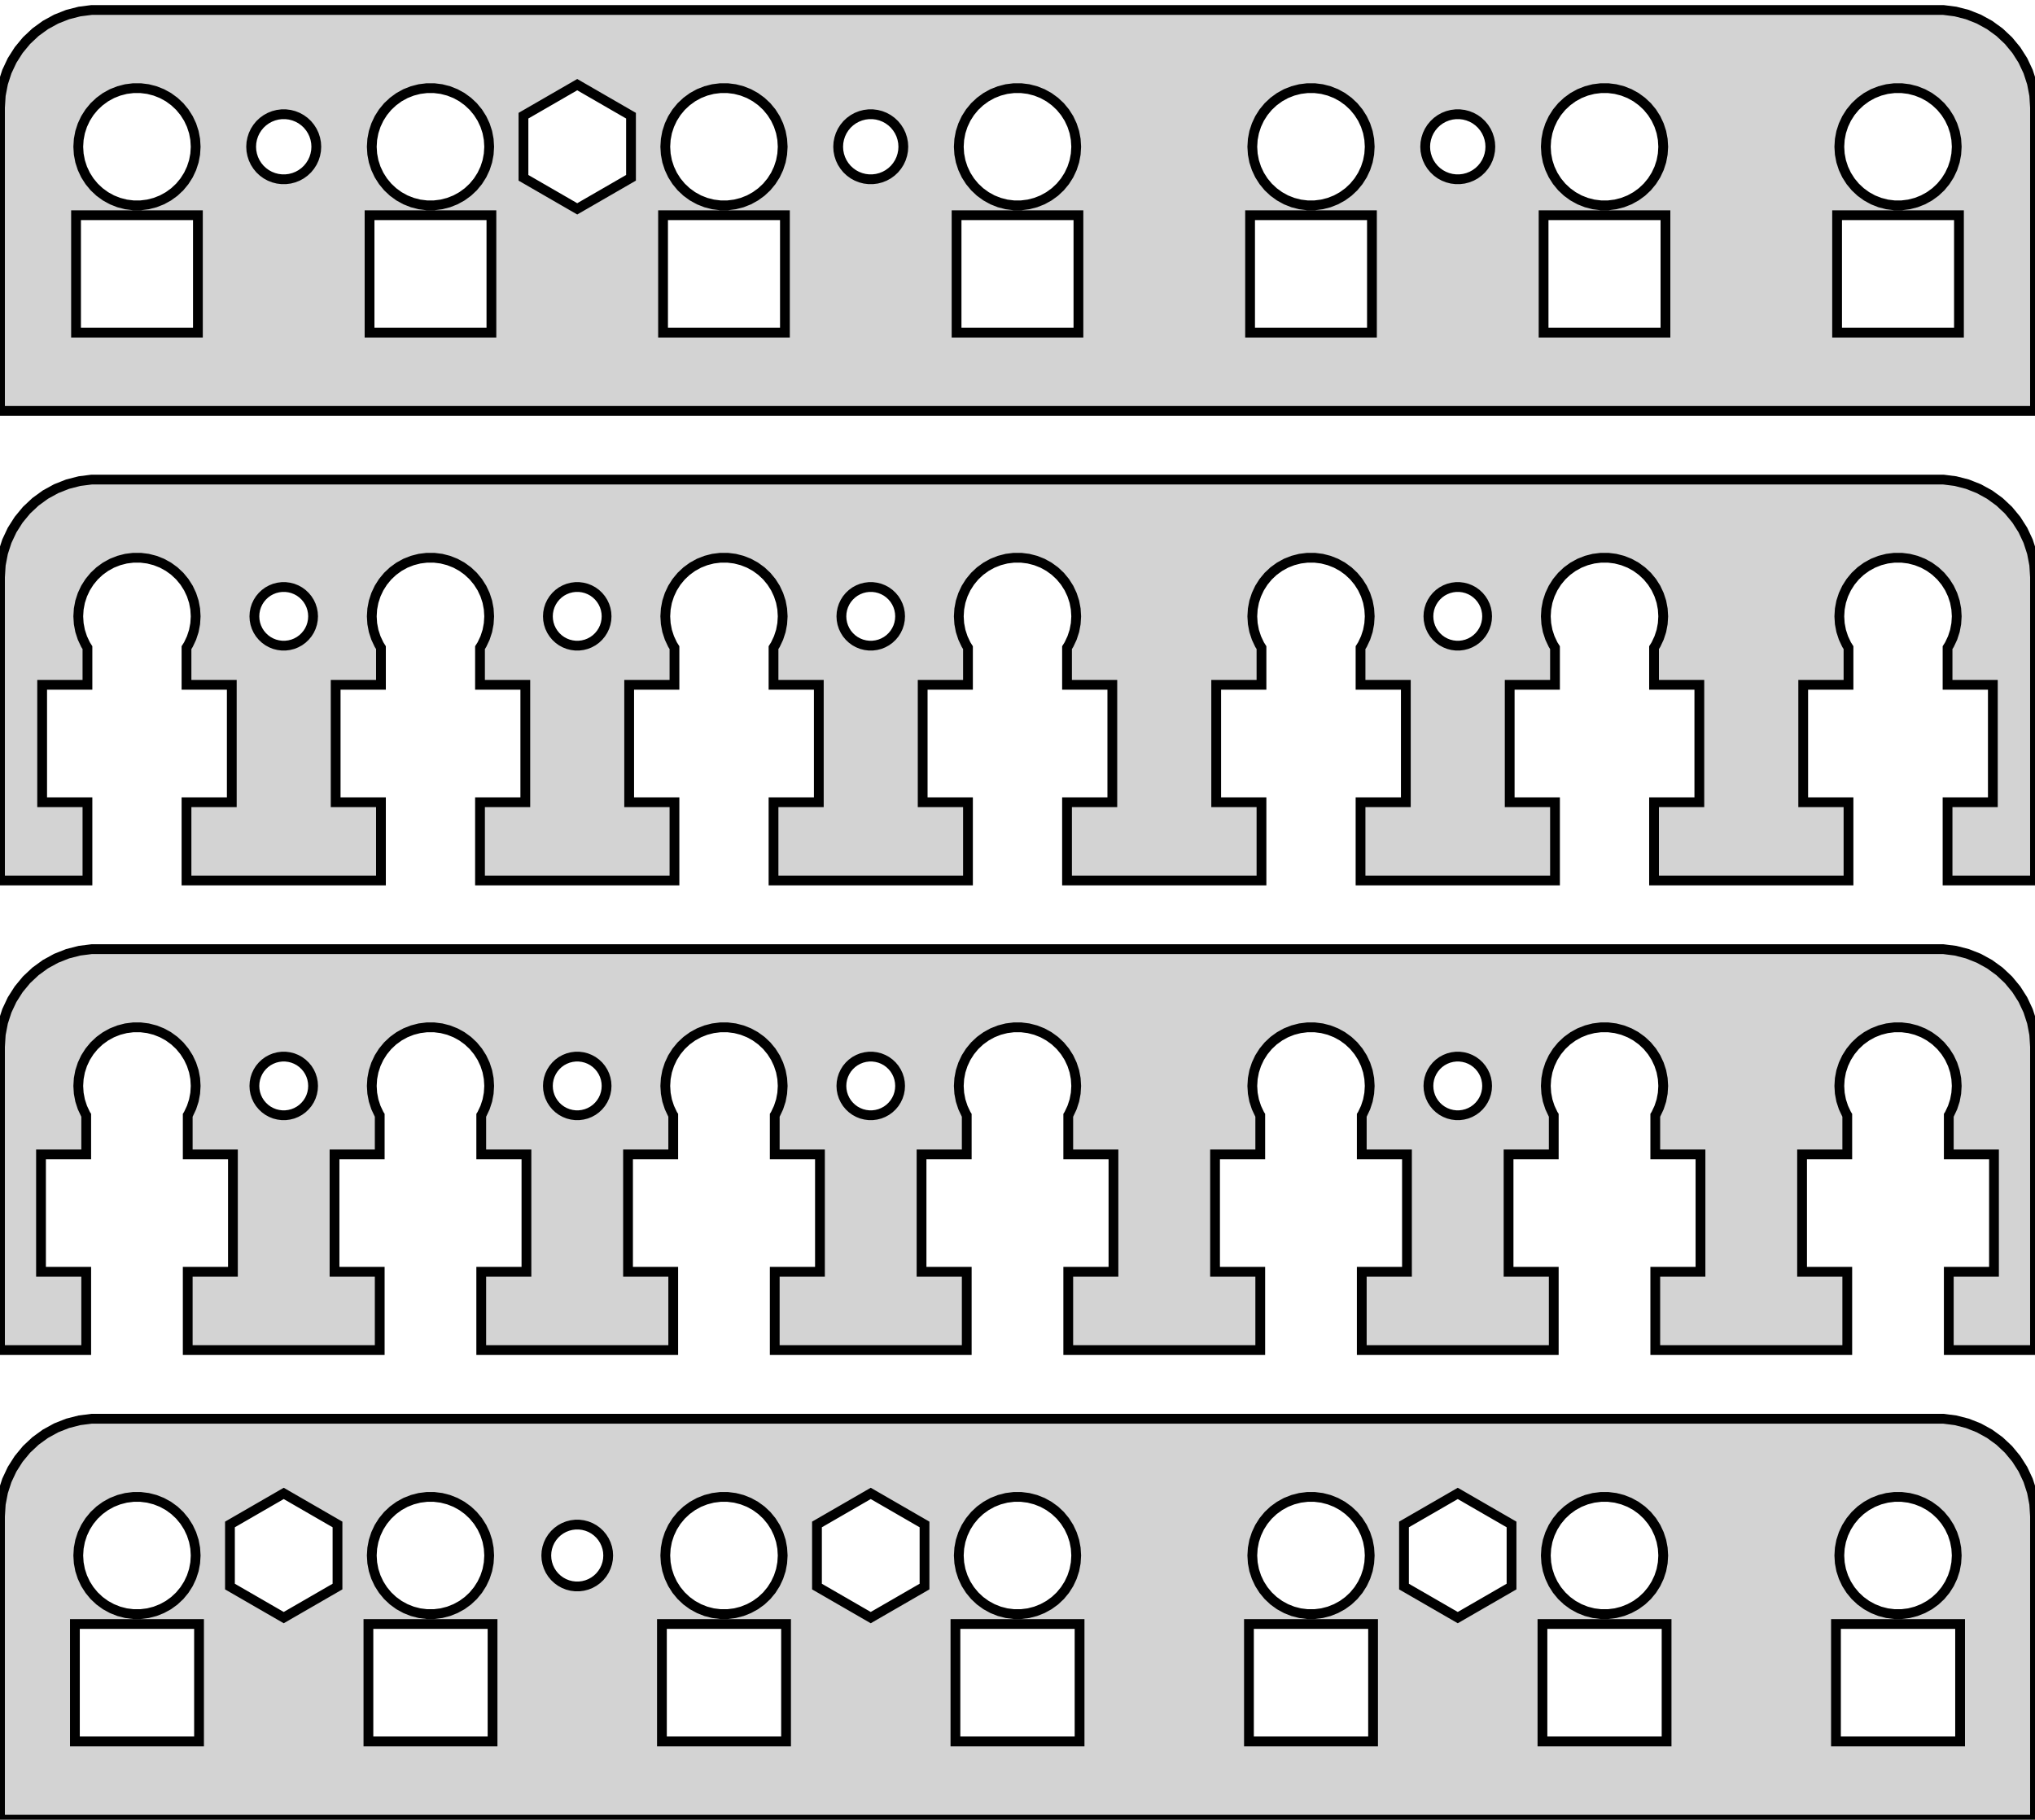 <?xml version="1.0" standalone="no"?>
<!DOCTYPE svg PUBLIC "-//W3C//DTD SVG 1.1//EN" "http://www.w3.org/Graphics/SVG/1.1/DTD/svg11.dtd">
<svg width="104mm" height="93mm" viewBox="-52 -93 104 93" xmlns="http://www.w3.org/2000/svg" version="1.1">
<title>OpenSCAD Model</title>
<path d="
M 52,-87.5 L 51.961,-88.127 L 51.843,-88.743 L 51.649,-89.341 L 51.382,-89.909 L 51.045,-90.439
 L 50.645,-90.923 L 50.187,-91.353 L 49.679,-91.722 L 49.129,-92.024 L 48.545,-92.255 L 47.937,-92.411
 L 47.314,-92.49 L -47.314,-92.49 L -47.937,-92.411 L -48.545,-92.255 L -49.129,-92.024 L -49.679,-91.722
 L -50.187,-91.353 L -50.645,-90.923 L -51.045,-90.439 L -51.382,-89.909 L -51.649,-89.341 L -51.843,-88.743
 L -51.961,-88.127 L -52,-87.5 L -52,-72 L 52,-72 z
M -25.248,-83.913 L -25.248,-87.087 L -22.5,-88.674 L -19.752,-87.087 L -19.752,-83.913 L -22.5,-82.326
 z
M 44.812,-82.506 L 44.438,-82.553 L 44.073,-82.647 L 43.723,-82.785 L 43.392,-82.967 L 43.088,-83.188
 L 42.813,-83.446 L 42.573,-83.737 L 42.371,-84.055 L 42.211,-84.396 L 42.094,-84.754 L 42.024,-85.124
 L 42,-85.5 L 42.024,-85.876 L 42.094,-86.246 L 42.211,-86.604 L 42.371,-86.945 L 42.573,-87.263
 L 42.813,-87.554 L 43.088,-87.811 L 43.392,-88.033 L 43.723,-88.215 L 44.073,-88.353 L 44.438,-88.447
 L 44.812,-88.494 L 45.188,-88.494 L 45.562,-88.447 L 45.927,-88.353 L 46.277,-88.215 L 46.608,-88.033
 L 46.912,-87.811 L 47.187,-87.554 L 47.427,-87.263 L 47.629,-86.945 L 47.789,-86.604 L 47.906,-86.246
 L 47.976,-85.876 L 48,-85.5 L 47.976,-85.124 L 47.906,-84.754 L 47.789,-84.396 L 47.629,-84.055
 L 47.427,-83.737 L 47.187,-83.446 L 46.912,-83.188 L 46.608,-82.967 L 46.277,-82.785 L 45.927,-82.647
 L 45.562,-82.553 L 45.188,-82.506 z
M -15.188,-82.506 L -15.562,-82.553 L -15.927,-82.647 L -16.277,-82.785 L -16.608,-82.967 L -16.912,-83.188
 L -17.187,-83.446 L -17.427,-83.737 L -17.629,-84.055 L -17.789,-84.396 L -17.906,-84.754 L -17.976,-85.124
 L -18,-85.5 L -17.976,-85.876 L -17.906,-86.246 L -17.789,-86.604 L -17.629,-86.945 L -17.427,-87.263
 L -17.187,-87.554 L -16.912,-87.811 L -16.608,-88.033 L -16.277,-88.215 L -15.927,-88.353 L -15.562,-88.447
 L -15.188,-88.494 L -14.812,-88.494 L -14.438,-88.447 L -14.073,-88.353 L -13.723,-88.215 L -13.393,-88.033
 L -13.088,-87.811 L -12.813,-87.554 L -12.573,-87.263 L -12.371,-86.945 L -12.211,-86.604 L -12.094,-86.246
 L -12.024,-85.876 L -12,-85.5 L -12.024,-85.124 L -12.094,-84.754 L -12.211,-84.396 L -12.371,-84.055
 L -12.573,-83.737 L -12.813,-83.446 L -13.088,-83.188 L -13.393,-82.967 L -13.723,-82.785 L -14.073,-82.647
 L -14.438,-82.553 L -14.812,-82.506 z
M -30.188,-82.506 L -30.562,-82.553 L -30.927,-82.647 L -31.277,-82.785 L -31.608,-82.967 L -31.912,-83.188
 L -32.187,-83.446 L -32.427,-83.737 L -32.629,-84.055 L -32.789,-84.396 L -32.906,-84.754 L -32.976,-85.124
 L -33,-85.5 L -32.976,-85.876 L -32.906,-86.246 L -32.789,-86.604 L -32.629,-86.945 L -32.427,-87.263
 L -32.187,-87.554 L -31.912,-87.811 L -31.608,-88.033 L -31.277,-88.215 L -30.927,-88.353 L -30.562,-88.447
 L -30.188,-88.494 L -29.812,-88.494 L -29.438,-88.447 L -29.073,-88.353 L -28.723,-88.215 L -28.392,-88.033
 L -28.088,-87.811 L -27.813,-87.554 L -27.573,-87.263 L -27.371,-86.945 L -27.211,-86.604 L -27.094,-86.246
 L -27.024,-85.876 L -27,-85.5 L -27.024,-85.124 L -27.094,-84.754 L -27.211,-84.396 L -27.371,-84.055
 L -27.573,-83.737 L -27.813,-83.446 L -28.088,-83.188 L -28.392,-82.967 L -28.723,-82.785 L -29.073,-82.647
 L -29.438,-82.553 L -29.812,-82.506 z
M -0.188,-82.506 L -0.562,-82.553 L -0.927,-82.647 L -1.277,-82.785 L -1.607,-82.967 L -1.912,-83.188
 L -2.187,-83.446 L -2.427,-83.737 L -2.629,-84.055 L -2.789,-84.396 L -2.906,-84.754 L -2.976,-85.124
 L -3,-85.5 L -2.976,-85.876 L -2.906,-86.246 L -2.789,-86.604 L -2.629,-86.945 L -2.427,-87.263
 L -2.187,-87.554 L -1.912,-87.811 L -1.607,-88.033 L -1.277,-88.215 L -0.927,-88.353 L -0.562,-88.447
 L -0.188,-88.494 L 0.188,-88.494 L 0.562,-88.447 L 0.927,-88.353 L 1.277,-88.215 L 1.607,-88.033
 L 1.912,-87.811 L 2.187,-87.554 L 2.427,-87.263 L 2.629,-86.945 L 2.789,-86.604 L 2.906,-86.246
 L 2.976,-85.876 L 3,-85.5 L 2.976,-85.124 L 2.906,-84.754 L 2.789,-84.396 L 2.629,-84.055
 L 2.427,-83.737 L 2.187,-83.446 L 1.912,-83.188 L 1.607,-82.967 L 1.277,-82.785 L 0.927,-82.647
 L 0.562,-82.553 L 0.188,-82.506 z
M 14.812,-82.506 L 14.438,-82.553 L 14.073,-82.647 L 13.723,-82.785 L 13.393,-82.967 L 13.088,-83.188
 L 12.813,-83.446 L 12.573,-83.737 L 12.371,-84.055 L 12.211,-84.396 L 12.094,-84.754 L 12.024,-85.124
 L 12,-85.5 L 12.024,-85.876 L 12.094,-86.246 L 12.211,-86.604 L 12.371,-86.945 L 12.573,-87.263
 L 12.813,-87.554 L 13.088,-87.811 L 13.393,-88.033 L 13.723,-88.215 L 14.073,-88.353 L 14.438,-88.447
 L 14.812,-88.494 L 15.188,-88.494 L 15.562,-88.447 L 15.927,-88.353 L 16.277,-88.215 L 16.608,-88.033
 L 16.912,-87.811 L 17.187,-87.554 L 17.427,-87.263 L 17.629,-86.945 L 17.789,-86.604 L 17.906,-86.246
 L 17.976,-85.876 L 18,-85.5 L 17.976,-85.124 L 17.906,-84.754 L 17.789,-84.396 L 17.629,-84.055
 L 17.427,-83.737 L 17.187,-83.446 L 16.912,-83.188 L 16.608,-82.967 L 16.277,-82.785 L 15.927,-82.647
 L 15.562,-82.553 L 15.188,-82.506 z
M -45.188,-82.506 L -45.562,-82.553 L -45.927,-82.647 L -46.277,-82.785 L -46.608,-82.967 L -46.912,-83.188
 L -47.187,-83.446 L -47.427,-83.737 L -47.629,-84.055 L -47.789,-84.396 L -47.906,-84.754 L -47.976,-85.124
 L -48,-85.5 L -47.976,-85.876 L -47.906,-86.246 L -47.789,-86.604 L -47.629,-86.945 L -47.427,-87.263
 L -47.187,-87.554 L -46.912,-87.811 L -46.608,-88.033 L -46.277,-88.215 L -45.927,-88.353 L -45.562,-88.447
 L -45.188,-88.494 L -44.812,-88.494 L -44.438,-88.447 L -44.073,-88.353 L -43.723,-88.215 L -43.392,-88.033
 L -43.088,-87.811 L -42.813,-87.554 L -42.573,-87.263 L -42.371,-86.945 L -42.211,-86.604 L -42.094,-86.246
 L -42.024,-85.876 L -42,-85.5 L -42.024,-85.124 L -42.094,-84.754 L -42.211,-84.396 L -42.371,-84.055
 L -42.573,-83.737 L -42.813,-83.446 L -43.088,-83.188 L -43.392,-82.967 L -43.723,-82.785 L -44.073,-82.647
 L -44.438,-82.553 L -44.812,-82.506 z
M 29.812,-82.506 L 29.438,-82.553 L 29.073,-82.647 L 28.723,-82.785 L 28.392,-82.967 L 28.088,-83.188
 L 27.813,-83.446 L 27.573,-83.737 L 27.371,-84.055 L 27.211,-84.396 L 27.094,-84.754 L 27.024,-85.124
 L 27,-85.5 L 27.024,-85.876 L 27.094,-86.246 L 27.211,-86.604 L 27.371,-86.945 L 27.573,-87.263
 L 27.813,-87.554 L 28.088,-87.811 L 28.392,-88.033 L 28.723,-88.215 L 29.073,-88.353 L 29.438,-88.447
 L 29.812,-88.494 L 30.188,-88.494 L 30.562,-88.447 L 30.927,-88.353 L 31.277,-88.215 L 31.608,-88.033
 L 31.912,-87.811 L 32.187,-87.554 L 32.427,-87.263 L 32.629,-86.945 L 32.789,-86.604 L 32.906,-86.246
 L 32.976,-85.876 L 33,-85.5 L 32.976,-85.124 L 32.906,-84.754 L 32.789,-84.396 L 32.629,-84.055
 L 32.427,-83.737 L 32.187,-83.446 L 31.912,-83.188 L 31.608,-82.967 L 31.277,-82.785 L 30.927,-82.647
 L 30.562,-82.553 L 30.188,-82.506 z
M -7.605,-83.839 L -7.812,-83.865 L -8.014,-83.917 L -8.209,-83.994 L -8.392,-84.094 L -8.561,-84.217
 L -8.714,-84.36 L -8.847,-84.522 L -8.959,-84.698 L -9.048,-84.887 L -9.112,-85.086 L -9.152,-85.291
 L -9.165,-85.5 L -9.152,-85.709 L -9.112,-85.914 L -9.048,-86.113 L -8.959,-86.302 L -8.847,-86.478
 L -8.714,-86.64 L -8.561,-86.783 L -8.392,-86.906 L -8.209,-87.006 L -8.014,-87.083 L -7.812,-87.135
 L -7.605,-87.161 L -7.395,-87.161 L -7.188,-87.135 L -6.986,-87.083 L -6.791,-87.006 L -6.608,-86.906
 L -6.439,-86.783 L -6.286,-86.64 L -6.153,-86.478 L -6.041,-86.302 L -5.952,-86.113 L -5.888,-85.914
 L -5.848,-85.709 L -5.835,-85.5 L -5.848,-85.291 L -5.888,-85.086 L -5.952,-84.887 L -6.041,-84.698
 L -6.153,-84.522 L -6.286,-84.36 L -6.439,-84.217 L -6.608,-84.094 L -6.791,-83.994 L -6.986,-83.917
 L -7.188,-83.865 L -7.395,-83.839 z
M 22.395,-83.839 L 22.188,-83.865 L 21.986,-83.917 L 21.791,-83.994 L 21.608,-84.094 L 21.439,-84.217
 L 21.287,-84.36 L 21.153,-84.522 L 21.041,-84.698 L 20.952,-84.887 L 20.888,-85.086 L 20.848,-85.291
 L 20.835,-85.5 L 20.848,-85.709 L 20.888,-85.914 L 20.952,-86.113 L 21.041,-86.302 L 21.153,-86.478
 L 21.287,-86.64 L 21.439,-86.783 L 21.608,-86.906 L 21.791,-87.006 L 21.986,-87.083 L 22.188,-87.135
 L 22.395,-87.161 L 22.605,-87.161 L 22.812,-87.135 L 23.014,-87.083 L 23.209,-87.006 L 23.392,-86.906
 L 23.561,-86.783 L 23.713,-86.64 L 23.847,-86.478 L 23.959,-86.302 L 24.048,-86.113 L 24.112,-85.914
 L 24.152,-85.709 L 24.165,-85.5 L 24.152,-85.291 L 24.112,-85.086 L 24.048,-84.887 L 23.959,-84.698
 L 23.847,-84.522 L 23.713,-84.36 L 23.561,-84.217 L 23.392,-84.094 L 23.209,-83.994 L 23.014,-83.917
 L 22.812,-83.865 L 22.605,-83.839 z
M -37.605,-83.839 L -37.812,-83.865 L -38.014,-83.917 L -38.209,-83.994 L -38.392,-84.094 L -38.561,-84.217
 L -38.714,-84.36 L -38.847,-84.522 L -38.959,-84.698 L -39.048,-84.887 L -39.112,-85.086 L -39.152,-85.291
 L -39.165,-85.5 L -39.152,-85.709 L -39.112,-85.914 L -39.048,-86.113 L -38.959,-86.302 L -38.847,-86.478
 L -38.714,-86.64 L -38.561,-86.783 L -38.392,-86.906 L -38.209,-87.006 L -38.014,-87.083 L -37.812,-87.135
 L -37.605,-87.161 L -37.395,-87.161 L -37.188,-87.135 L -36.986,-87.083 L -36.791,-87.006 L -36.608,-86.906
 L -36.439,-86.783 L -36.286,-86.64 L -36.153,-86.478 L -36.041,-86.302 L -35.952,-86.113 L -35.888,-85.914
 L -35.848,-85.709 L -35.835,-85.5 L -35.848,-85.291 L -35.888,-85.086 L -35.952,-84.887 L -36.041,-84.698
 L -36.153,-84.522 L -36.286,-84.36 L -36.439,-84.217 L -36.608,-84.094 L -36.791,-83.994 L -36.986,-83.917
 L -37.188,-83.865 L -37.395,-83.839 z
M -48.114,-76 L -48.114,-82 L -41.886,-82 L -41.886,-76 z
M 41.886,-76 L 41.886,-82 L 48.114,-82 L 48.114,-76 z
M 26.886,-76 L 26.886,-82 L 33.114,-82 L 33.114,-76 z
M 11.886,-76 L 11.886,-82 L 18.114,-82 L 18.114,-76 z
M -3.114,-76 L -3.114,-82 L 3.114,-82 L 3.114,-76 z
M -18.114,-76 L -18.114,-82 L -11.886,-82 L -11.886,-76 z
M -33.114,-76 L -33.114,-82 L -26.886,-82 L -26.886,-76 z
M -47.531,-52 L -49.846,-52 L -49.846,-58 L -47.531,-58 L -47.531,-59.9 L -47.629,-60.055
 L -47.789,-60.396 L -47.906,-60.754 L -47.976,-61.124 L -48,-61.5 L -47.976,-61.876 L -47.906,-62.246
 L -47.789,-62.604 L -47.629,-62.945 L -47.427,-63.263 L -47.187,-63.554 L -46.912,-63.812 L -46.608,-64.033
 L -46.277,-64.215 L -45.927,-64.353 L -45.562,-64.447 L -45.188,-64.494 L -44.812,-64.494 L -44.438,-64.447
 L -44.073,-64.353 L -43.723,-64.215 L -43.392,-64.033 L -43.088,-63.812 L -42.813,-63.554 L -42.573,-63.263
 L -42.371,-62.945 L -42.211,-62.604 L -42.094,-62.246 L -42.024,-61.876 L -42,-61.5 L -42.024,-61.124
 L -42.094,-60.754 L -42.211,-60.396 L -42.371,-60.055 L -42.469,-59.9 L -42.469,-58 L -40.154,-58
 L -40.154,-52 L -42.469,-52 L -42.469,-48 L -32.531,-48 L -32.531,-52 L -34.846,-52
 L -34.846,-58 L -32.531,-58 L -32.531,-59.9 L -32.629,-60.055 L -32.789,-60.396 L -32.906,-60.754
 L -32.976,-61.124 L -33,-61.5 L -32.976,-61.876 L -32.906,-62.246 L -32.789,-62.604 L -32.629,-62.945
 L -32.427,-63.263 L -32.187,-63.554 L -31.912,-63.812 L -31.608,-64.033 L -31.277,-64.215 L -30.927,-64.353
 L -30.562,-64.447 L -30.188,-64.494 L -29.812,-64.494 L -29.438,-64.447 L -29.073,-64.353 L -28.723,-64.215
 L -28.392,-64.033 L -28.088,-63.812 L -27.813,-63.554 L -27.573,-63.263 L -27.371,-62.945 L -27.211,-62.604
 L -27.094,-62.246 L -27.024,-61.876 L -27,-61.5 L -27.024,-61.124 L -27.094,-60.754 L -27.211,-60.396
 L -27.371,-60.055 L -27.469,-59.9 L -27.469,-58 L -25.154,-58 L -25.154,-52 L -27.469,-52
 L -27.469,-48 L -17.531,-48 L -17.531,-52 L -19.846,-52 L -19.846,-58 L -17.531,-58
 L -17.531,-59.9 L -17.629,-60.055 L -17.789,-60.396 L -17.906,-60.754 L -17.976,-61.124 L -18,-61.5
 L -17.976,-61.876 L -17.906,-62.246 L -17.789,-62.604 L -17.629,-62.945 L -17.427,-63.263 L -17.187,-63.554
 L -16.912,-63.812 L -16.608,-64.033 L -16.277,-64.215 L -15.927,-64.353 L -15.562,-64.447 L -15.188,-64.494
 L -14.812,-64.494 L -14.438,-64.447 L -14.073,-64.353 L -13.723,-64.215 L -13.393,-64.033 L -13.088,-63.812
 L -12.813,-63.554 L -12.573,-63.263 L -12.371,-62.945 L -12.211,-62.604 L -12.094,-62.246 L -12.024,-61.876
 L -12,-61.5 L -12.024,-61.124 L -12.094,-60.754 L -12.211,-60.396 L -12.371,-60.055 L -12.469,-59.9
 L -12.469,-58 L -10.154,-58 L -10.154,-52 L -12.469,-52 L -12.469,-48 L -2.531,-48
 L -2.531,-52 L -4.846,-52 L -4.846,-58 L -2.531,-58 L -2.531,-59.9 L -2.629,-60.055
 L -2.789,-60.396 L -2.906,-60.754 L -2.976,-61.124 L -3,-61.5 L -2.976,-61.876 L -2.906,-62.246
 L -2.789,-62.604 L -2.629,-62.945 L -2.427,-63.263 L -2.187,-63.554 L -1.912,-63.812 L -1.607,-64.033
 L -1.277,-64.215 L -0.927,-64.353 L -0.562,-64.447 L -0.188,-64.494 L 0.188,-64.494 L 0.562,-64.447
 L 0.927,-64.353 L 1.277,-64.215 L 1.607,-64.033 L 1.912,-63.812 L 2.187,-63.554 L 2.427,-63.263
 L 2.629,-62.945 L 2.789,-62.604 L 2.906,-62.246 L 2.976,-61.876 L 3,-61.5 L 2.976,-61.124
 L 2.906,-60.754 L 2.789,-60.396 L 2.629,-60.055 L 2.531,-59.9 L 2.531,-58 L 4.846,-58
 L 4.846,-52 L 2.531,-52 L 2.531,-48 L 12.469,-48 L 12.469,-52 L 10.154,-52
 L 10.154,-58 L 12.469,-58 L 12.469,-59.9 L 12.371,-60.055 L 12.211,-60.396 L 12.094,-60.754
 L 12.024,-61.124 L 12,-61.5 L 12.024,-61.876 L 12.094,-62.246 L 12.211,-62.604 L 12.371,-62.945
 L 12.573,-63.263 L 12.813,-63.554 L 13.088,-63.812 L 13.393,-64.033 L 13.723,-64.215 L 14.073,-64.353
 L 14.438,-64.447 L 14.812,-64.494 L 15.188,-64.494 L 15.562,-64.447 L 15.927,-64.353 L 16.277,-64.215
 L 16.608,-64.033 L 16.912,-63.812 L 17.187,-63.554 L 17.427,-63.263 L 17.629,-62.945 L 17.789,-62.604
 L 17.906,-62.246 L 17.976,-61.876 L 18,-61.5 L 17.976,-61.124 L 17.906,-60.754 L 17.789,-60.396
 L 17.629,-60.055 L 17.531,-59.9 L 17.531,-58 L 19.846,-58 L 19.846,-52 L 17.531,-52
 L 17.531,-48 L 27.469,-48 L 27.469,-52 L 25.154,-52 L 25.154,-58 L 27.469,-58
 L 27.469,-59.9 L 27.371,-60.055 L 27.211,-60.396 L 27.094,-60.754 L 27.024,-61.124 L 27,-61.5
 L 27.024,-61.876 L 27.094,-62.246 L 27.211,-62.604 L 27.371,-62.945 L 27.573,-63.263 L 27.813,-63.554
 L 28.088,-63.812 L 28.392,-64.033 L 28.723,-64.215 L 29.073,-64.353 L 29.438,-64.447 L 29.812,-64.494
 L 30.188,-64.494 L 30.562,-64.447 L 30.927,-64.353 L 31.277,-64.215 L 31.608,-64.033 L 31.912,-63.812
 L 32.187,-63.554 L 32.427,-63.263 L 32.629,-62.945 L 32.789,-62.604 L 32.906,-62.246 L 32.976,-61.876
 L 33,-61.5 L 32.976,-61.124 L 32.906,-60.754 L 32.789,-60.396 L 32.629,-60.055 L 32.531,-59.9
 L 32.531,-58 L 34.846,-58 L 34.846,-52 L 32.531,-52 L 32.531,-48 L 42.469,-48
 L 42.469,-52 L 40.154,-52 L 40.154,-58 L 42.469,-58 L 42.469,-59.9 L 42.371,-60.055
 L 42.211,-60.396 L 42.094,-60.754 L 42.024,-61.124 L 42,-61.5 L 42.024,-61.876 L 42.094,-62.246
 L 42.211,-62.604 L 42.371,-62.945 L 42.573,-63.263 L 42.813,-63.554 L 43.088,-63.812 L 43.392,-64.033
 L 43.723,-64.215 L 44.073,-64.353 L 44.438,-64.447 L 44.812,-64.494 L 45.188,-64.494 L 45.562,-64.447
 L 45.927,-64.353 L 46.277,-64.215 L 46.608,-64.033 L 46.912,-63.812 L 47.187,-63.554 L 47.427,-63.263
 L 47.629,-62.945 L 47.789,-62.604 L 47.906,-62.246 L 47.976,-61.876 L 48,-61.5 L 47.976,-61.124
 L 47.906,-60.754 L 47.789,-60.396 L 47.629,-60.055 L 47.531,-59.9 L 47.531,-58 L 49.846,-58
 L 49.846,-52 L 47.531,-52 L 47.531,-48 L 52,-48 L 52,-63.5 L 51.961,-64.127
 L 51.843,-64.743 L 51.649,-65.341 L 51.382,-65.909 L 51.045,-66.439 L 50.645,-66.923 L 50.187,-67.353
 L 49.679,-67.722 L 49.129,-68.024 L 48.545,-68.255 L 47.937,-68.411 L 47.314,-68.49 L -47.314,-68.49
 L -47.937,-68.411 L -48.545,-68.255 L -49.129,-68.024 L -49.679,-67.722 L -50.187,-67.353 L -50.645,-66.923
 L -51.045,-66.439 L -51.382,-65.909 L -51.649,-65.341 L -51.843,-64.743 L -51.961,-64.127 L -52,-63.5
 L -52,-48 L -47.531,-48 z
M 22.406,-60.003 L 22.219,-60.027 L 22.037,-60.073 L 21.861,-60.143 L 21.696,-60.233 L 21.544,-60.344
 L 21.407,-60.473 L 21.287,-60.618 L 21.186,-60.777 L 21.105,-60.948 L 21.047,-61.127 L 21.012,-61.312
 L 21,-61.5 L 21.012,-61.688 L 21.047,-61.873 L 21.105,-62.052 L 21.186,-62.223 L 21.287,-62.382
 L 21.407,-62.527 L 21.544,-62.656 L 21.696,-62.767 L 21.861,-62.857 L 22.037,-62.927 L 22.219,-62.973
 L 22.406,-62.997 L 22.594,-62.997 L 22.781,-62.973 L 22.963,-62.927 L 23.139,-62.857 L 23.304,-62.767
 L 23.456,-62.656 L 23.593,-62.527 L 23.713,-62.382 L 23.814,-62.223 L 23.895,-62.052 L 23.953,-61.873
 L 23.988,-61.688 L 24,-61.5 L 23.988,-61.312 L 23.953,-61.127 L 23.895,-60.948 L 23.814,-60.777
 L 23.713,-60.618 L 23.593,-60.473 L 23.456,-60.344 L 23.304,-60.233 L 23.139,-60.143 L 22.963,-60.073
 L 22.781,-60.027 L 22.594,-60.003 z
M -37.594,-60.003 L -37.781,-60.027 L -37.964,-60.073 L -38.139,-60.143 L -38.304,-60.233 L -38.456,-60.344
 L -38.593,-60.473 L -38.714,-60.618 L -38.815,-60.777 L -38.895,-60.948 L -38.953,-61.127 L -38.988,-61.312
 L -39,-61.5 L -38.988,-61.688 L -38.953,-61.873 L -38.895,-62.052 L -38.815,-62.223 L -38.714,-62.382
 L -38.593,-62.527 L -38.456,-62.656 L -38.304,-62.767 L -38.139,-62.857 L -37.964,-62.927 L -37.781,-62.973
 L -37.594,-62.997 L -37.406,-62.997 L -37.219,-62.973 L -37.036,-62.927 L -36.861,-62.857 L -36.696,-62.767
 L -36.544,-62.656 L -36.407,-62.527 L -36.286,-62.382 L -36.185,-62.223 L -36.105,-62.052 L -36.047,-61.873
 L -36.012,-61.688 L -36,-61.5 L -36.012,-61.312 L -36.047,-61.127 L -36.105,-60.948 L -36.185,-60.777
 L -36.286,-60.618 L -36.407,-60.473 L -36.544,-60.344 L -36.696,-60.233 L -36.861,-60.143 L -37.036,-60.073
 L -37.219,-60.027 L -37.406,-60.003 z
M -7.594,-60.003 L -7.781,-60.027 L -7.964,-60.073 L -8.139,-60.143 L -8.304,-60.233 L -8.456,-60.344
 L -8.593,-60.473 L -8.714,-60.618 L -8.814,-60.777 L -8.895,-60.948 L -8.953,-61.127 L -8.988,-61.312
 L -9,-61.5 L -8.988,-61.688 L -8.953,-61.873 L -8.895,-62.052 L -8.814,-62.223 L -8.714,-62.382
 L -8.593,-62.527 L -8.456,-62.656 L -8.304,-62.767 L -8.139,-62.857 L -7.964,-62.927 L -7.781,-62.973
 L -7.594,-62.997 L -7.406,-62.997 L -7.219,-62.973 L -7.036,-62.927 L -6.861,-62.857 L -6.696,-62.767
 L -6.544,-62.656 L -6.407,-62.527 L -6.286,-62.382 L -6.186,-62.223 L -6.105,-62.052 L -6.047,-61.873
 L -6.012,-61.688 L -6,-61.5 L -6.012,-61.312 L -6.047,-61.127 L -6.105,-60.948 L -6.186,-60.777
 L -6.286,-60.618 L -6.407,-60.473 L -6.544,-60.344 L -6.696,-60.233 L -6.861,-60.143 L -7.036,-60.073
 L -7.219,-60.027 L -7.406,-60.003 z
M -22.594,-60.003 L -22.781,-60.027 L -22.963,-60.073 L -23.139,-60.143 L -23.304,-60.233 L -23.456,-60.344
 L -23.593,-60.473 L -23.713,-60.618 L -23.814,-60.777 L -23.895,-60.948 L -23.953,-61.127 L -23.988,-61.312
 L -24,-61.5 L -23.988,-61.688 L -23.953,-61.873 L -23.895,-62.052 L -23.814,-62.223 L -23.713,-62.382
 L -23.593,-62.527 L -23.456,-62.656 L -23.304,-62.767 L -23.139,-62.857 L -22.963,-62.927 L -22.781,-62.973
 L -22.594,-62.997 L -22.406,-62.997 L -22.219,-62.973 L -22.037,-62.927 L -21.861,-62.857 L -21.696,-62.767
 L -21.544,-62.656 L -21.407,-62.527 L -21.287,-62.382 L -21.186,-62.223 L -21.105,-62.052 L -21.047,-61.873
 L -21.012,-61.688 L -21,-61.5 L -21.012,-61.312 L -21.047,-61.127 L -21.105,-60.948 L -21.186,-60.777
 L -21.287,-60.618 L -21.407,-60.473 L -21.544,-60.344 L -21.696,-60.233 L -21.861,-60.143 L -22.037,-60.073
 L -22.219,-60.027 L -22.406,-60.003 z
M -47.594,-28 L -49.904,-28 L -49.904,-34 L -47.594,-34 L -47.594,-36 L -47.629,-36.055
 L -47.789,-36.396 L -47.906,-36.754 L -47.976,-37.124 L -48,-37.5 L -47.976,-37.876 L -47.906,-38.246
 L -47.789,-38.604 L -47.629,-38.945 L -47.427,-39.263 L -47.187,-39.554 L -46.912,-39.812 L -46.608,-40.033
 L -46.277,-40.215 L -45.927,-40.353 L -45.562,-40.447 L -45.188,-40.494 L -44.812,-40.494 L -44.438,-40.447
 L -44.073,-40.353 L -43.723,-40.215 L -43.392,-40.033 L -43.088,-39.812 L -42.813,-39.554 L -42.573,-39.263
 L -42.371,-38.945 L -42.211,-38.604 L -42.094,-38.246 L -42.024,-37.876 L -42,-37.5 L -42.024,-37.124
 L -42.094,-36.754 L -42.211,-36.396 L -42.371,-36.055 L -42.406,-36 L -42.406,-34 L -40.096,-34
 L -40.096,-28 L -42.406,-28 L -42.406,-24 L -32.594,-24 L -32.594,-28 L -34.904,-28
 L -34.904,-34 L -32.594,-34 L -32.594,-36 L -32.629,-36.055 L -32.789,-36.396 L -32.906,-36.754
 L -32.976,-37.124 L -33,-37.5 L -32.976,-37.876 L -32.906,-38.246 L -32.789,-38.604 L -32.629,-38.945
 L -32.427,-39.263 L -32.187,-39.554 L -31.912,-39.812 L -31.608,-40.033 L -31.277,-40.215 L -30.927,-40.353
 L -30.562,-40.447 L -30.188,-40.494 L -29.812,-40.494 L -29.438,-40.447 L -29.073,-40.353 L -28.723,-40.215
 L -28.392,-40.033 L -28.088,-39.812 L -27.813,-39.554 L -27.573,-39.263 L -27.371,-38.945 L -27.211,-38.604
 L -27.094,-38.246 L -27.024,-37.876 L -27,-37.5 L -27.024,-37.124 L -27.094,-36.754 L -27.211,-36.396
 L -27.371,-36.055 L -27.406,-36 L -27.406,-34 L -25.096,-34 L -25.096,-28 L -27.406,-28
 L -27.406,-24 L -17.594,-24 L -17.594,-28 L -19.904,-28 L -19.904,-34 L -17.594,-34
 L -17.594,-36 L -17.629,-36.055 L -17.789,-36.396 L -17.906,-36.754 L -17.976,-37.124 L -18,-37.5
 L -17.976,-37.876 L -17.906,-38.246 L -17.789,-38.604 L -17.629,-38.945 L -17.427,-39.263 L -17.187,-39.554
 L -16.912,-39.812 L -16.608,-40.033 L -16.277,-40.215 L -15.927,-40.353 L -15.562,-40.447 L -15.188,-40.494
 L -14.812,-40.494 L -14.438,-40.447 L -14.073,-40.353 L -13.723,-40.215 L -13.393,-40.033 L -13.088,-39.812
 L -12.813,-39.554 L -12.573,-39.263 L -12.371,-38.945 L -12.211,-38.604 L -12.094,-38.246 L -12.024,-37.876
 L -12,-37.5 L -12.024,-37.124 L -12.094,-36.754 L -12.211,-36.396 L -12.371,-36.055 L -12.406,-36
 L -12.406,-34 L -10.096,-34 L -10.096,-28 L -12.406,-28 L -12.406,-24 L -2.594,-24
 L -2.594,-28 L -4.904,-28 L -4.904,-34 L -2.594,-34 L -2.594,-36 L -2.629,-36.055
 L -2.789,-36.396 L -2.906,-36.754 L -2.976,-37.124 L -3,-37.5 L -2.976,-37.876 L -2.906,-38.246
 L -2.789,-38.604 L -2.629,-38.945 L -2.427,-39.263 L -2.187,-39.554 L -1.912,-39.812 L -1.607,-40.033
 L -1.277,-40.215 L -0.927,-40.353 L -0.562,-40.447 L -0.188,-40.494 L 0.188,-40.494 L 0.562,-40.447
 L 0.927,-40.353 L 1.277,-40.215 L 1.607,-40.033 L 1.912,-39.812 L 2.187,-39.554 L 2.427,-39.263
 L 2.629,-38.945 L 2.789,-38.604 L 2.906,-38.246 L 2.976,-37.876 L 3,-37.5 L 2.976,-37.124
 L 2.906,-36.754 L 2.789,-36.396 L 2.629,-36.055 L 2.594,-36 L 2.594,-34 L 4.904,-34
 L 4.904,-28 L 2.594,-28 L 2.594,-24 L 12.406,-24 L 12.406,-28 L 10.096,-28
 L 10.096,-34 L 12.406,-34 L 12.406,-36 L 12.371,-36.055 L 12.211,-36.396 L 12.094,-36.754
 L 12.024,-37.124 L 12,-37.5 L 12.024,-37.876 L 12.094,-38.246 L 12.211,-38.604 L 12.371,-38.945
 L 12.573,-39.263 L 12.813,-39.554 L 13.088,-39.812 L 13.393,-40.033 L 13.723,-40.215 L 14.073,-40.353
 L 14.438,-40.447 L 14.812,-40.494 L 15.188,-40.494 L 15.562,-40.447 L 15.927,-40.353 L 16.277,-40.215
 L 16.608,-40.033 L 16.912,-39.812 L 17.187,-39.554 L 17.427,-39.263 L 17.629,-38.945 L 17.789,-38.604
 L 17.906,-38.246 L 17.976,-37.876 L 18,-37.5 L 17.976,-37.124 L 17.906,-36.754 L 17.789,-36.396
 L 17.629,-36.055 L 17.594,-36 L 17.594,-34 L 19.904,-34 L 19.904,-28 L 17.594,-28
 L 17.594,-24 L 27.406,-24 L 27.406,-28 L 25.096,-28 L 25.096,-34 L 27.406,-34
 L 27.406,-36 L 27.371,-36.055 L 27.211,-36.396 L 27.094,-36.754 L 27.024,-37.124 L 27,-37.5
 L 27.024,-37.876 L 27.094,-38.246 L 27.211,-38.604 L 27.371,-38.945 L 27.573,-39.263 L 27.813,-39.554
 L 28.088,-39.812 L 28.392,-40.033 L 28.723,-40.215 L 29.073,-40.353 L 29.438,-40.447 L 29.812,-40.494
 L 30.188,-40.494 L 30.562,-40.447 L 30.927,-40.353 L 31.277,-40.215 L 31.608,-40.033 L 31.912,-39.812
 L 32.187,-39.554 L 32.427,-39.263 L 32.629,-38.945 L 32.789,-38.604 L 32.906,-38.246 L 32.976,-37.876
 L 33,-37.5 L 32.976,-37.124 L 32.906,-36.754 L 32.789,-36.396 L 32.629,-36.055 L 32.594,-36
 L 32.594,-34 L 34.904,-34 L 34.904,-28 L 32.594,-28 L 32.594,-24 L 42.406,-24
 L 42.406,-28 L 40.096,-28 L 40.096,-34 L 42.406,-34 L 42.406,-36 L 42.371,-36.055
 L 42.211,-36.396 L 42.094,-36.754 L 42.024,-37.124 L 42,-37.5 L 42.024,-37.876 L 42.094,-38.246
 L 42.211,-38.604 L 42.371,-38.945 L 42.573,-39.263 L 42.813,-39.554 L 43.088,-39.812 L 43.392,-40.033
 L 43.723,-40.215 L 44.073,-40.353 L 44.438,-40.447 L 44.812,-40.494 L 45.188,-40.494 L 45.562,-40.447
 L 45.927,-40.353 L 46.277,-40.215 L 46.608,-40.033 L 46.912,-39.812 L 47.187,-39.554 L 47.427,-39.263
 L 47.629,-38.945 L 47.789,-38.604 L 47.906,-38.246 L 47.976,-37.876 L 48,-37.5 L 47.976,-37.124
 L 47.906,-36.754 L 47.789,-36.396 L 47.629,-36.055 L 47.594,-36 L 47.594,-34 L 49.904,-34
 L 49.904,-28 L 47.594,-28 L 47.594,-24 L 52,-24 L 52,-39.5 L 51.961,-40.127
 L 51.843,-40.743 L 51.649,-41.341 L 51.382,-41.909 L 51.045,-42.439 L 50.645,-42.923 L 50.187,-43.353
 L 49.679,-43.722 L 49.129,-44.024 L 48.545,-44.255 L 47.937,-44.411 L 47.314,-44.49 L -47.314,-44.49
 L -47.937,-44.411 L -48.545,-44.255 L -49.129,-44.024 L -49.679,-43.722 L -50.187,-43.353 L -50.645,-42.923
 L -51.045,-42.439 L -51.382,-41.909 L -51.649,-41.341 L -51.843,-40.743 L -51.961,-40.127 L -52,-39.5
 L -52,-24 L -47.594,-24 z
M -22.594,-36.003 L -22.781,-36.027 L -22.963,-36.073 L -23.139,-36.143 L -23.304,-36.233 L -23.456,-36.344
 L -23.593,-36.473 L -23.713,-36.618 L -23.814,-36.777 L -23.895,-36.948 L -23.953,-37.127 L -23.988,-37.312
 L -24,-37.5 L -23.988,-37.688 L -23.953,-37.873 L -23.895,-38.052 L -23.814,-38.223 L -23.713,-38.382
 L -23.593,-38.527 L -23.456,-38.656 L -23.304,-38.767 L -23.139,-38.857 L -22.963,-38.927 L -22.781,-38.973
 L -22.594,-38.997 L -22.406,-38.997 L -22.219,-38.973 L -22.037,-38.927 L -21.861,-38.857 L -21.696,-38.767
 L -21.544,-38.656 L -21.407,-38.527 L -21.287,-38.382 L -21.186,-38.223 L -21.105,-38.052 L -21.047,-37.873
 L -21.012,-37.688 L -21,-37.5 L -21.012,-37.312 L -21.047,-37.127 L -21.105,-36.948 L -21.186,-36.777
 L -21.287,-36.618 L -21.407,-36.473 L -21.544,-36.344 L -21.696,-36.233 L -21.861,-36.143 L -22.037,-36.073
 L -22.219,-36.027 L -22.406,-36.003 z
M 22.406,-36.003 L 22.219,-36.027 L 22.037,-36.073 L 21.861,-36.143 L 21.696,-36.233 L 21.544,-36.344
 L 21.407,-36.473 L 21.287,-36.618 L 21.186,-36.777 L 21.105,-36.948 L 21.047,-37.127 L 21.012,-37.312
 L 21,-37.5 L 21.012,-37.688 L 21.047,-37.873 L 21.105,-38.052 L 21.186,-38.223 L 21.287,-38.382
 L 21.407,-38.527 L 21.544,-38.656 L 21.696,-38.767 L 21.861,-38.857 L 22.037,-38.927 L 22.219,-38.973
 L 22.406,-38.997 L 22.594,-38.997 L 22.781,-38.973 L 22.963,-38.927 L 23.139,-38.857 L 23.304,-38.767
 L 23.456,-38.656 L 23.593,-38.527 L 23.713,-38.382 L 23.814,-38.223 L 23.895,-38.052 L 23.953,-37.873
 L 23.988,-37.688 L 24,-37.5 L 23.988,-37.312 L 23.953,-37.127 L 23.895,-36.948 L 23.814,-36.777
 L 23.713,-36.618 L 23.593,-36.473 L 23.456,-36.344 L 23.304,-36.233 L 23.139,-36.143 L 22.963,-36.073
 L 22.781,-36.027 L 22.594,-36.003 z
M -37.594,-36.003 L -37.781,-36.027 L -37.964,-36.073 L -38.139,-36.143 L -38.304,-36.233 L -38.456,-36.344
 L -38.593,-36.473 L -38.714,-36.618 L -38.815,-36.777 L -38.895,-36.948 L -38.953,-37.127 L -38.988,-37.312
 L -39,-37.5 L -38.988,-37.688 L -38.953,-37.873 L -38.895,-38.052 L -38.815,-38.223 L -38.714,-38.382
 L -38.593,-38.527 L -38.456,-38.656 L -38.304,-38.767 L -38.139,-38.857 L -37.964,-38.927 L -37.781,-38.973
 L -37.594,-38.997 L -37.406,-38.997 L -37.219,-38.973 L -37.036,-38.927 L -36.861,-38.857 L -36.696,-38.767
 L -36.544,-38.656 L -36.407,-38.527 L -36.286,-38.382 L -36.185,-38.223 L -36.105,-38.052 L -36.047,-37.873
 L -36.012,-37.688 L -36,-37.5 L -36.012,-37.312 L -36.047,-37.127 L -36.105,-36.948 L -36.185,-36.777
 L -36.286,-36.618 L -36.407,-36.473 L -36.544,-36.344 L -36.696,-36.233 L -36.861,-36.143 L -37.036,-36.073
 L -37.219,-36.027 L -37.406,-36.003 z
M -7.594,-36.003 L -7.781,-36.027 L -7.964,-36.073 L -8.139,-36.143 L -8.304,-36.233 L -8.456,-36.344
 L -8.593,-36.473 L -8.714,-36.618 L -8.814,-36.777 L -8.895,-36.948 L -8.953,-37.127 L -8.988,-37.312
 L -9,-37.5 L -8.988,-37.688 L -8.953,-37.873 L -8.895,-38.052 L -8.814,-38.223 L -8.714,-38.382
 L -8.593,-38.527 L -8.456,-38.656 L -8.304,-38.767 L -8.139,-38.857 L -7.964,-38.927 L -7.781,-38.973
 L -7.594,-38.997 L -7.406,-38.997 L -7.219,-38.973 L -7.036,-38.927 L -6.861,-38.857 L -6.696,-38.767
 L -6.544,-38.656 L -6.407,-38.527 L -6.286,-38.382 L -6.186,-38.223 L -6.105,-38.052 L -6.047,-37.873
 L -6.012,-37.688 L -6,-37.5 L -6.012,-37.312 L -6.047,-37.127 L -6.105,-36.948 L -6.186,-36.777
 L -6.286,-36.618 L -6.407,-36.473 L -6.544,-36.344 L -6.696,-36.233 L -6.861,-36.143 L -7.036,-36.073
 L -7.219,-36.027 L -7.406,-36.003 z
M 52,-15.5 L 51.961,-16.127 L 51.843,-16.743 L 51.649,-17.341 L 51.382,-17.909 L 51.045,-18.439
 L 50.645,-18.923 L 50.187,-19.353 L 49.679,-19.722 L 49.129,-20.024 L 48.545,-20.255 L 47.937,-20.411
 L 47.314,-20.49 L -47.314,-20.49 L -47.937,-20.411 L -48.545,-20.255 L -49.129,-20.024 L -49.679,-19.722
 L -50.187,-19.353 L -50.645,-18.923 L -51.045,-18.439 L -51.382,-17.909 L -51.649,-17.341 L -51.843,-16.743
 L -51.961,-16.127 L -52,-15.5 L -52,-0 L 52,-0 z
M 19.752,-11.913 L 19.752,-15.087 L 22.5,-16.674 L 25.248,-15.087 L 25.248,-11.913 L 22.5,-10.326
 z
M -10.248,-11.913 L -10.248,-15.087 L -7.5,-16.674 L -4.752,-15.087 L -4.752,-11.913 L -7.5,-10.326
 z
M -40.248,-11.913 L -40.248,-15.087 L -37.5,-16.674 L -34.752,-15.087 L -34.752,-11.913 L -37.5,-10.326
 z
M 44.812,-10.506 L 44.438,-10.553 L 44.073,-10.647 L 43.723,-10.786 L 43.392,-10.967 L 43.088,-11.188
 L 42.813,-11.446 L 42.573,-11.737 L 42.371,-12.055 L 42.211,-12.396 L 42.094,-12.754 L 42.024,-13.124
 L 42,-13.5 L 42.024,-13.876 L 42.094,-14.246 L 42.211,-14.604 L 42.371,-14.945 L 42.573,-15.263
 L 42.813,-15.554 L 43.088,-15.812 L 43.392,-16.033 L 43.723,-16.215 L 44.073,-16.353 L 44.438,-16.447
 L 44.812,-16.494 L 45.188,-16.494 L 45.562,-16.447 L 45.927,-16.353 L 46.277,-16.215 L 46.608,-16.033
 L 46.912,-15.812 L 47.187,-15.554 L 47.427,-15.263 L 47.629,-14.945 L 47.789,-14.604 L 47.906,-14.246
 L 47.976,-13.876 L 48,-13.5 L 47.976,-13.124 L 47.906,-12.754 L 47.789,-12.396 L 47.629,-12.055
 L 47.427,-11.737 L 47.187,-11.446 L 46.912,-11.188 L 46.608,-10.967 L 46.277,-10.786 L 45.927,-10.647
 L 45.562,-10.553 L 45.188,-10.506 z
M -45.188,-10.506 L -45.562,-10.553 L -45.927,-10.647 L -46.277,-10.786 L -46.608,-10.967 L -46.912,-11.188
 L -47.187,-11.446 L -47.427,-11.737 L -47.629,-12.055 L -47.789,-12.396 L -47.906,-12.754 L -47.976,-13.124
 L -48,-13.5 L -47.976,-13.876 L -47.906,-14.246 L -47.789,-14.604 L -47.629,-14.945 L -47.427,-15.263
 L -47.187,-15.554 L -46.912,-15.812 L -46.608,-16.033 L -46.277,-16.215 L -45.927,-16.353 L -45.562,-16.447
 L -45.188,-16.494 L -44.812,-16.494 L -44.438,-16.447 L -44.073,-16.353 L -43.723,-16.215 L -43.392,-16.033
 L -43.088,-15.812 L -42.813,-15.554 L -42.573,-15.263 L -42.371,-14.945 L -42.211,-14.604 L -42.094,-14.246
 L -42.024,-13.876 L -42,-13.5 L -42.024,-13.124 L -42.094,-12.754 L -42.211,-12.396 L -42.371,-12.055
 L -42.573,-11.737 L -42.813,-11.446 L -43.088,-11.188 L -43.392,-10.967 L -43.723,-10.786 L -44.073,-10.647
 L -44.438,-10.553 L -44.812,-10.506 z
M -15.188,-10.506 L -15.562,-10.553 L -15.927,-10.647 L -16.277,-10.786 L -16.608,-10.967 L -16.912,-11.188
 L -17.187,-11.446 L -17.427,-11.737 L -17.629,-12.055 L -17.789,-12.396 L -17.906,-12.754 L -17.976,-13.124
 L -18,-13.5 L -17.976,-13.876 L -17.906,-14.246 L -17.789,-14.604 L -17.629,-14.945 L -17.427,-15.263
 L -17.187,-15.554 L -16.912,-15.812 L -16.608,-16.033 L -16.277,-16.215 L -15.927,-16.353 L -15.562,-16.447
 L -15.188,-16.494 L -14.812,-16.494 L -14.438,-16.447 L -14.073,-16.353 L -13.723,-16.215 L -13.393,-16.033
 L -13.088,-15.812 L -12.813,-15.554 L -12.573,-15.263 L -12.371,-14.945 L -12.211,-14.604 L -12.094,-14.246
 L -12.024,-13.876 L -12,-13.5 L -12.024,-13.124 L -12.094,-12.754 L -12.211,-12.396 L -12.371,-12.055
 L -12.573,-11.737 L -12.813,-11.446 L -13.088,-11.188 L -13.393,-10.967 L -13.723,-10.786 L -14.073,-10.647
 L -14.438,-10.553 L -14.812,-10.506 z
M -30.188,-10.506 L -30.562,-10.553 L -30.927,-10.647 L -31.277,-10.786 L -31.608,-10.967 L -31.912,-11.188
 L -32.187,-11.446 L -32.427,-11.737 L -32.629,-12.055 L -32.789,-12.396 L -32.906,-12.754 L -32.976,-13.124
 L -33,-13.5 L -32.976,-13.876 L -32.906,-14.246 L -32.789,-14.604 L -32.629,-14.945 L -32.427,-15.263
 L -32.187,-15.554 L -31.912,-15.812 L -31.608,-16.033 L -31.277,-16.215 L -30.927,-16.353 L -30.562,-16.447
 L -30.188,-16.494 L -29.812,-16.494 L -29.438,-16.447 L -29.073,-16.353 L -28.723,-16.215 L -28.392,-16.033
 L -28.088,-15.812 L -27.813,-15.554 L -27.573,-15.263 L -27.371,-14.945 L -27.211,-14.604 L -27.094,-14.246
 L -27.024,-13.876 L -27,-13.5 L -27.024,-13.124 L -27.094,-12.754 L -27.211,-12.396 L -27.371,-12.055
 L -27.573,-11.737 L -27.813,-11.446 L -28.088,-11.188 L -28.392,-10.967 L -28.723,-10.786 L -29.073,-10.647
 L -29.438,-10.553 L -29.812,-10.506 z
M 29.812,-10.506 L 29.438,-10.553 L 29.073,-10.647 L 28.723,-10.786 L 28.392,-10.967 L 28.088,-11.188
 L 27.813,-11.446 L 27.573,-11.737 L 27.371,-12.055 L 27.211,-12.396 L 27.094,-12.754 L 27.024,-13.124
 L 27,-13.5 L 27.024,-13.876 L 27.094,-14.246 L 27.211,-14.604 L 27.371,-14.945 L 27.573,-15.263
 L 27.813,-15.554 L 28.088,-15.812 L 28.392,-16.033 L 28.723,-16.215 L 29.073,-16.353 L 29.438,-16.447
 L 29.812,-16.494 L 30.188,-16.494 L 30.562,-16.447 L 30.927,-16.353 L 31.277,-16.215 L 31.608,-16.033
 L 31.912,-15.812 L 32.187,-15.554 L 32.427,-15.263 L 32.629,-14.945 L 32.789,-14.604 L 32.906,-14.246
 L 32.976,-13.876 L 33,-13.5 L 32.976,-13.124 L 32.906,-12.754 L 32.789,-12.396 L 32.629,-12.055
 L 32.427,-11.737 L 32.187,-11.446 L 31.912,-11.188 L 31.608,-10.967 L 31.277,-10.786 L 30.927,-10.647
 L 30.562,-10.553 L 30.188,-10.506 z
M 14.812,-10.506 L 14.438,-10.553 L 14.073,-10.647 L 13.723,-10.786 L 13.393,-10.967 L 13.088,-11.188
 L 12.813,-11.446 L 12.573,-11.737 L 12.371,-12.055 L 12.211,-12.396 L 12.094,-12.754 L 12.024,-13.124
 L 12,-13.5 L 12.024,-13.876 L 12.094,-14.246 L 12.211,-14.604 L 12.371,-14.945 L 12.573,-15.263
 L 12.813,-15.554 L 13.088,-15.812 L 13.393,-16.033 L 13.723,-16.215 L 14.073,-16.353 L 14.438,-16.447
 L 14.812,-16.494 L 15.188,-16.494 L 15.562,-16.447 L 15.927,-16.353 L 16.277,-16.215 L 16.608,-16.033
 L 16.912,-15.812 L 17.187,-15.554 L 17.427,-15.263 L 17.629,-14.945 L 17.789,-14.604 L 17.906,-14.246
 L 17.976,-13.876 L 18,-13.5 L 17.976,-13.124 L 17.906,-12.754 L 17.789,-12.396 L 17.629,-12.055
 L 17.427,-11.737 L 17.187,-11.446 L 16.912,-11.188 L 16.608,-10.967 L 16.277,-10.786 L 15.927,-10.647
 L 15.562,-10.553 L 15.188,-10.506 z
M -0.188,-10.506 L -0.562,-10.553 L -0.927,-10.647 L -1.277,-10.786 L -1.607,-10.967 L -1.912,-11.188
 L -2.187,-11.446 L -2.427,-11.737 L -2.629,-12.055 L -2.789,-12.396 L -2.906,-12.754 L -2.976,-13.124
 L -3,-13.5 L -2.976,-13.876 L -2.906,-14.246 L -2.789,-14.604 L -2.629,-14.945 L -2.427,-15.263
 L -2.187,-15.554 L -1.912,-15.812 L -1.607,-16.033 L -1.277,-16.215 L -0.927,-16.353 L -0.562,-16.447
 L -0.188,-16.494 L 0.188,-16.494 L 0.562,-16.447 L 0.927,-16.353 L 1.277,-16.215 L 1.607,-16.033
 L 1.912,-15.812 L 2.187,-15.554 L 2.427,-15.263 L 2.629,-14.945 L 2.789,-14.604 L 2.906,-14.246
 L 2.976,-13.876 L 3,-13.5 L 2.976,-13.124 L 2.906,-12.754 L 2.789,-12.396 L 2.629,-12.055
 L 2.427,-11.737 L 2.187,-11.446 L 1.912,-11.188 L 1.607,-10.967 L 1.277,-10.786 L 0.927,-10.647
 L 0.562,-10.553 L 0.188,-10.506 z
M -22.599,-11.921 L -22.797,-11.946 L -22.989,-11.995 L -23.174,-12.068 L -23.348,-12.164 L -23.509,-12.281
 L -23.654,-12.417 L -23.78,-12.57 L -23.887,-12.738 L -23.971,-12.918 L -24.033,-13.107 L -24.07,-13.302
 L -24.082,-13.5 L -24.07,-13.698 L -24.033,-13.893 L -23.971,-14.082 L -23.887,-14.262 L -23.78,-14.43
 L -23.654,-14.583 L -23.509,-14.719 L -23.348,-14.836 L -23.174,-14.932 L -22.989,-15.005 L -22.797,-15.054
 L -22.599,-15.079 L -22.401,-15.079 L -22.203,-15.054 L -22.011,-15.005 L -21.826,-14.932 L -21.652,-14.836
 L -21.491,-14.719 L -21.346,-14.583 L -21.22,-14.43 L -21.113,-14.262 L -21.029,-14.082 L -20.967,-13.893
 L -20.93,-13.698 L -20.918,-13.5 L -20.93,-13.302 L -20.967,-13.107 L -21.029,-12.918 L -21.113,-12.738
 L -21.22,-12.57 L -21.346,-12.417 L -21.491,-12.281 L -21.652,-12.164 L -21.826,-12.068 L -22.011,-11.995
 L -22.203,-11.946 L -22.401,-11.921 z
M -33.172,-4 L -33.172,-10 L -26.828,-10 L -26.828,-4 z
M -18.172,-4 L -18.172,-10 L -11.828,-10 L -11.828,-4 z
M -3.172,-4 L -3.172,-10 L 3.172,-10 L 3.172,-4 z
M 11.828,-4 L 11.828,-10 L 18.172,-10 L 18.172,-4 z
M 41.828,-4 L 41.828,-10 L 48.172,-10 L 48.172,-4 z
M -48.172,-4 L -48.172,-10 L -41.828,-10 L -41.828,-4 z
M 26.828,-4 L 26.828,-10 L 33.172,-10 L 33.172,-4 z
" stroke="black" fill="lightgray" stroke-width="0.5"/>
</svg>
